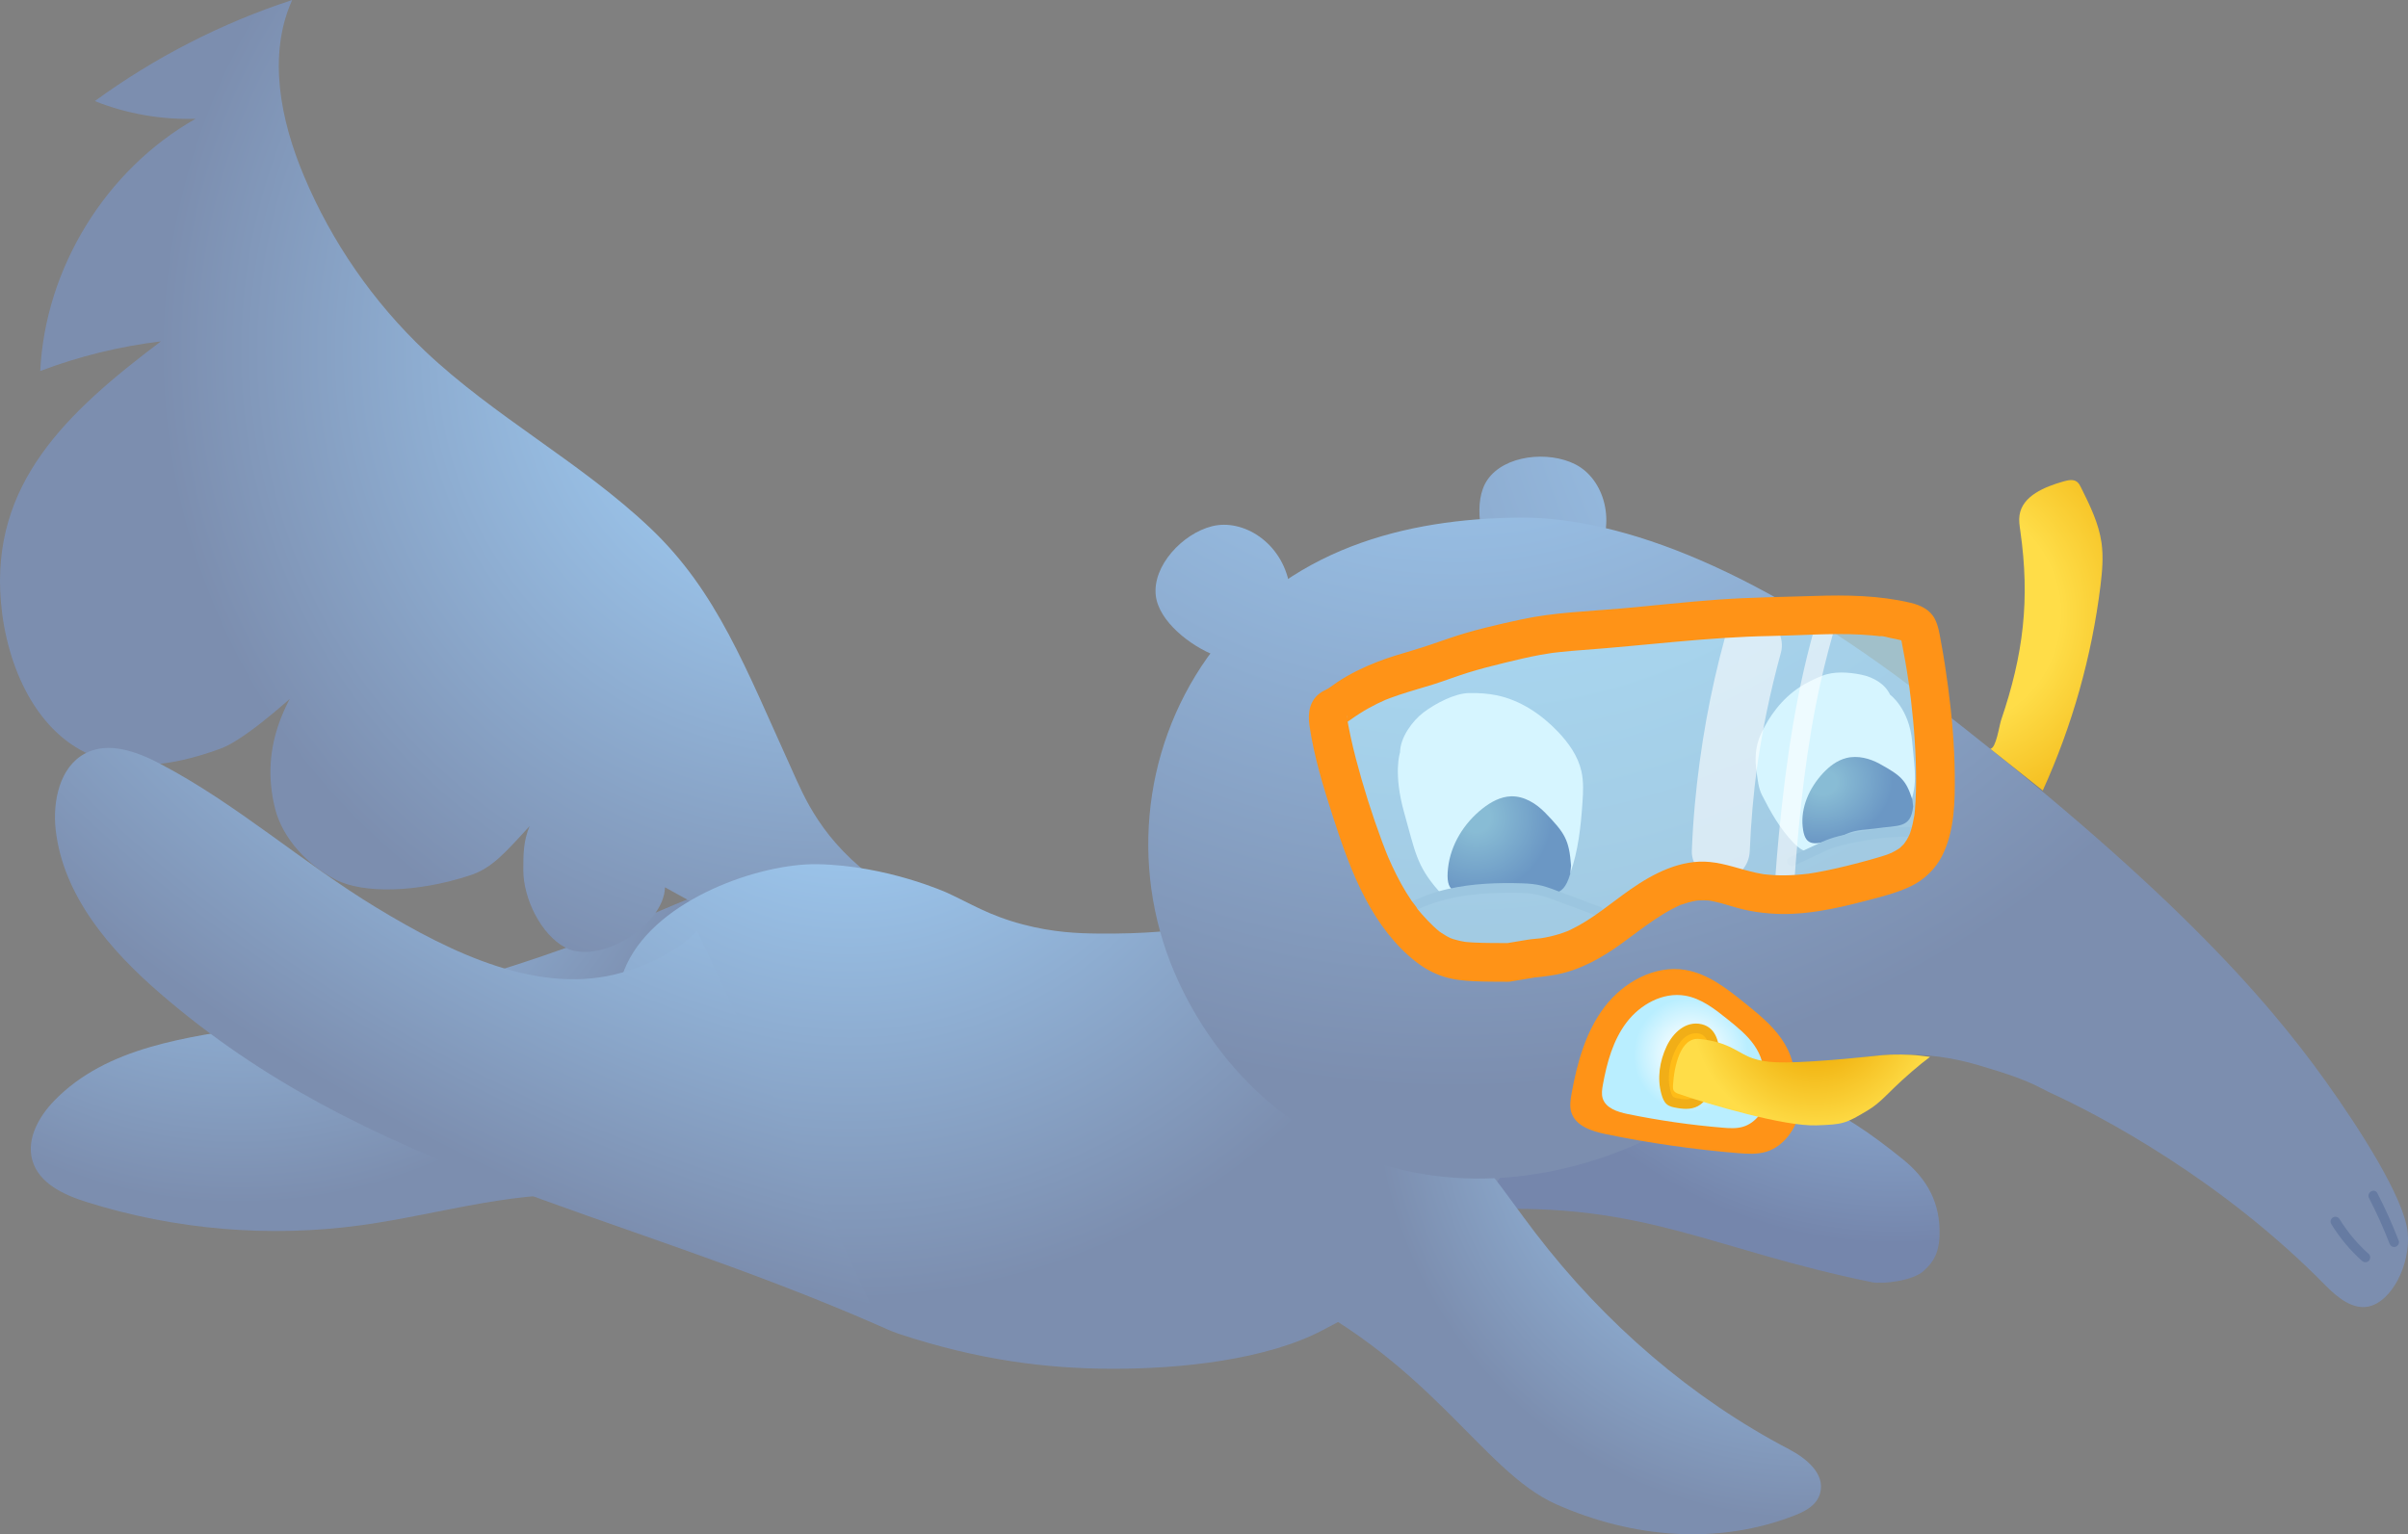 <?xml version="1.0" encoding="UTF-8"?>
<svg xmlns="http://www.w3.org/2000/svg" xmlns:xlink="http://www.w3.org/1999/xlink" viewBox="0 0 748.05 476.75">
  <rect x="0" y="0" width="748.05" height="476.75" fill="#808080" stroke="none"/>
  <defs>
    <style>
      .cls-1 {
        fill: #667ba2;
      }

      .cls-1, .cls-2, .cls-3, .cls-4, .cls-5, .cls-6, .cls-7, .cls-8, .cls-9, .cls-10, .cls-11, .cls-12, .cls-13, .cls-14, .cls-15, .cls-16, .cls-17, .cls-18, .cls-19, .cls-20, .cls-21 {
        stroke-width: 0px;
      }

      .cls-2 {
        fill: #ffbc17;
      }

      .cls-3 {
        fill: url(#radial-gradient-8);
      }

      .cls-4 {
        fill: #f1ae17;
      }

      .cls-22 {
        isolation: isolate;
      }

      .cls-23 {
        mix-blend-mode: soft-light;
      }

      .cls-23, .cls-24 {
        opacity: .58;
      }

      .cls-5 {
        fill: url(#radial-gradient-13);
      }

      .cls-6 {
        fill: url(#radial-gradient-12);
      }

      .cls-7 {
        fill: #7590b4;
      }

      .cls-8 {
        fill: #fff;
      }

      .cls-9 {
        fill: #b9eeff;
      }

      .cls-10 {
        fill: #ff9317;
      }

      .cls-11 {
        fill: url(#radial-gradient-2);
      }

      .cls-12 {
        fill: url(#radial-gradient-7);
      }

      .cls-13 {
        fill: url(#radial-gradient-5);
      }

      .cls-14 {
        fill: url(#radial-gradient);
      }

      .cls-15 {
        fill: url(#radial-gradient-14);
      }

      .cls-16 {
        fill: url(#radial-gradient-10);
      }

      .cls-17 {
        fill: url(#radial-gradient-6);
      }

      .cls-18 {
        fill: url(#radial-gradient-9);
      }

      .cls-19 {
        fill: url(#radial-gradient-3);
      }

      .cls-20 {
        fill: url(#radial-gradient-11);
      }

      .cls-21 {
        fill: url(#radial-gradient-4);
      }
    </style>
    <radialGradient id="radial-gradient" cx="588.57" cy="247.4" fx="588.57" fy="247.4" r="228.16" gradientUnits="userSpaceOnUse">
      <stop offset=".12" stop-color="#a0cdf4"/>
      <stop offset=".61" stop-color="#7586ac"/>
      <stop offset=".61" stop-color="#7586ac"/>
    </radialGradient>
    <radialGradient id="radial-gradient-2" cx="544.13" cy="-9.17" fx="544.13" fy="-9.17" r="477.29" gradientTransform="translate(211.42 -251.07) rotate(40.97)" gradientUnits="userSpaceOnUse">
      <stop offset=".12" stop-color="#a0cdf4"/>
      <stop offset=".63" stop-color="#7c8eaf"/>
    </radialGradient>
    <radialGradient id="radial-gradient-3" cx="74.23" cy="216.73" fx="74.23" fy="216.73" r="249.85" gradientUnits="userSpaceOnUse">
      <stop offset=".12" stop-color="#a0cdf4"/>
      <stop offset=".63" stop-color="#7c8eaf"/>
    </radialGradient>
    <radialGradient id="radial-gradient-4" cx="250.49" cy="137.31" fx="250.49" fy="137.31" r="328.16" gradientTransform="translate(-27.68 77.97) rotate(-22.46)" xlink:href="#radial-gradient-2"/>
    <radialGradient id="radial-gradient-5" cx="264.01" cy="202.73" fx="264.01" fy="202.73" r="319.14" gradientTransform="matrix(1,0,0,1,0,0)" xlink:href="#radial-gradient-2"/>
    <radialGradient id="radial-gradient-6" cx="215.57" cy="200.73" fx="215.57" fy="200.73" r="276.73" gradientTransform="translate(658.28 185.59) rotate(117.16) scale(1 1.93)" xlink:href="#radial-gradient-3"/>
    <radialGradient id="radial-gradient-7" cx="562.23" cy="336.73" fx="562.23" fy="336.73" r="214.97" gradientTransform="matrix(1,0,0,1,0,0)" xlink:href="#radial-gradient-2"/>
    <radialGradient id="radial-gradient-8" cx="451.57" cy="38.17" fx="451.57" fy="38.17" r="477.21" gradientTransform="matrix(1,0,0,1,0,0)" xlink:href="#radial-gradient-2"/>
    <radialGradient id="radial-gradient-9" cx="451.57" cy="38.07" fx="451.57" fy="38.07" r="477.29" gradientTransform="matrix(1,0,0,1,0,0)" xlink:href="#radial-gradient-2"/>
    <radialGradient id="radial-gradient-10" cx="525.25" cy="327.78" fx="525.25" fy="327.78" r="28.33" gradientTransform="translate(-7.27 11.99) rotate(-1.3)" gradientUnits="userSpaceOnUse">
      <stop offset=".12" stop-color="#fff"/>
      <stop offset=".63" stop-color="#b9eeff"/>
    </radialGradient>
    <radialGradient id="radial-gradient-11" cx="563.97" cy="313.66" fx="563.97" fy="313.66" r="61.12" gradientUnits="userSpaceOnUse">
      <stop offset=".12" stop-color="#eda700"/>
      <stop offset=".62" stop-color="#fedc47"/>
      <stop offset=".63" stop-color="#ffdd48"/>
    </radialGradient>
    <radialGradient id="radial-gradient-12" cx="604.23" cy="190.73" fx="604.23" fy="190.73" r="96.27" gradientUnits="userSpaceOnUse">
      <stop offset=".37" stop-color="#ffdd48"/>
      <stop offset=".38" stop-color="#fedc47"/>
      <stop offset=".88" stop-color="#eda700"/>
    </radialGradient>
    <radialGradient id="radial-gradient-13" cx="458.72" cy="251.27" fx="458.72" fy="251.27" r="37.16" gradientTransform="translate(-17.46 37.29) rotate(-4.23)" gradientUnits="userSpaceOnUse">
      <stop offset=".12" stop-color="#46779a"/>
      <stop offset=".54" stop-color="#0c2f7a"/>
      <stop offset=".63" stop-color="#002073"/>
    </radialGradient>
    <radialGradient id="radial-gradient-14" cx="450.22" cy="294.36" fx="450.22" fy="294.36" r="37.16" gradientTransform="translate(97.03 135.81) rotate(-16.38) scale(.92 .8) skewX(1.24)" xlink:href="#radial-gradient-13"/>
  </defs>
  <g class="cls-22">
    <g id="Layer_2" data-name="Layer 2">
      <g id="AnteaterSnorkeler">
        <g>
          <path class="cls-14" d="m411.63,306.15c14.01-.78,27.95,2.27,41.73,5.31,26.34,5.81,52.7,11.63,78.61,19.59,26.28,8.08,37.94,11.95,59.3,29.29,7.51,6.1,11.68,13.69,11.24,23.9-.29,6.75-3.36,9.13-4.79,10.55-3.22,3.18-12.89,4.3-16.13,3.64-50.09-10.21-70.35-24.75-120.84-22.6-14.2.61-29.89,2.59-41.22-7.31"/>
          <path class="cls-11" d="m495.64,173.7c6.77-11.37,2.65-24.9-6.27-29.42-8.42-4.27-22.04-2.88-27.31,4.83-4.55,6.66-2.2,18.86,1.86,26.43"/>
          <path class="cls-19" d="m259.05,268.18c-13.97-.46-39.23,8.44-52.12,14.03-40.41,17.52-82.92,29.83-126.24,36.57-22.71,3.53-47.54,6.45-63.81,23.21-4.75,4.89-8.7,11.82-6.85,18.48,2.02,7.26,9.81,10.81,16.8,13.01,27.55,8.67,56.91,11.15,85.45,7.22,25.02-3.45,49.88-11.77,74.98-8.92,10.68,1.21,21.03,4.42,31.32,7.61,17.29,5.37,34.73,10.8,50.61,19.68"/>
          <path class="cls-21" d="m273.43,274.3c-18.35-12.97-23.71-26.96-27.46-35.21-14.4-31.69-23.22-55.29-43.87-74.92-21.55-20.47-48.46-34.63-70.04-55.07-16.12-15.27-29.02-33.91-37.62-54.37-7.3-17.35-11.39-37.57-3.68-54.73-21.91,7.18-42.68,17.82-61.31,31.41,9.91,3.95,20.64,5.83,31.31,5.5-27.86,15.77-46.72,46.39-48.26,78.37,12.06-4.57,24.68-7.67,37.48-9.2C20.55,128.23-2.84,150.31.28,187.02c1.7,19.93,11.01,41.45,29.78,48.35,12.38,4.55,26.26,1.76,38.63-2.82,12.13-4.49,46.98-38.01,52.22-49.83-12.36,16.15-5.58,1.94-18.86,17.34-13.29,15.4-21.56,31.57-16.57,51.29,2.35,9.3,10.29,17.62,18.83,22s25.25,4.06,41.73-1.36c6.63-2.18,10.53-6.59,18.48-15.29-1.95,4.71-1.95,8.71-1.95,13.71,0,8.68,5.42,20.01,13.1,24.05,10.48,5.51,30.59-6.92,30.91-18.75,0,0,12.72,7.03,12.72,7.03,1.49,3.24,6.32,2.37,6.77-1.13l47.36-7.29Z"/>
          <path class="cls-13" d="m273.64,412.16c2.4,1.21,5.78,2.37,5.78,2.37,25.1,8.27,45.99,10.66,65.05,10.78,22.67.15,49.18-2.9,66.45-12,27.42-14.45,36.08-20.53,53.15-44.59,9.44-13.3,17.17-26.55,2.57-47.88-6.34-9.27-14.24-14.35-21.08-18.75-21.27-13.69-42.47-15.06-50.56-15.49-19.31-1.02-23.06,3.79-54.01,3.48-5.98-.06-13.69-.32-23.19-2.82-10.67-2.81-16.26-6.5-23.47-9.8,0,0-18.69-8.55-40.42-8.93-17.57-.3-49.51,10.55-59.19,31.03-17.78,37.66,49.15,97.56,78.91,112.6Z"/>
          <path class="cls-17" d="m216.56,289.18c-5.98,6.34-14.86,10.55-23.11,12.96-25.7,7.51-53.34-6.07-76.38-20.03-23.04-13.96-43.51-32.31-67.34-44.79-7.27-3.81-16.07-7.04-23.32-3.18-7.82,4.15-10.14,14.78-9.1,23.81,2.38,20.55,16.92,37.29,32.27,50.59,64.6,55.98,139.14,66.38,224.06,103.62"/>
          <path class="cls-12" d="m407.78,338.7c13.14-5.99,28.43-.55,39.83,9.08,11.4,9.63,19.93,22.99,29.27,35.21,21.81,28.52,48.89,51.64,78.91,67.35,5.1,2.67,11.32,7.51,9.63,13.66-1,3.64-4.42,5.5-7.55,6.74-23.95,9.52-50.75,7.19-74.39-3.3-23.64-10.49-39.04-45.53-89.75-68.58"/>
          <path class="cls-3" d="m634.61,338.38c-6.33-3.34-12.72-5.2-19.57-7.27-34.05-10.31-66.27,3.92-99.63,21.09-28.36,14.6-65.76,20.42-99.27,4.52-22.17-10.52-39.59-29.09-50.09-51.83-15.08-32.67-11.78-71.19,9.02-100.56,24.42-34.47,62.55-43.05,96.33-43.5,33.13-.44,76.56,17.28,126.46,55.79,74.71,57.65,105.77,92.94,124.76,119.56,10.39,14.56,24.29,36.13,25.33,46.74.98,10.01-5.05,21.81-12.44,23.11-4.39.77-8.81-2.25-12.95-6.47-32.29-32.94-69.83-52.83-86.19-60.27l-1.74-.91Z"/>
          <path class="cls-18" d="m400.54,181.62c-2.34-13.02-14.33-20.54-24.03-18.1-9.16,2.3-18.53,12.28-17.46,21.55.93,8.01,10.71,15.68,18.74,18.74"/>
          <path class="cls-10" d="m557.04,337.61c1.16-5.16-.66-10.62-3.7-14.94-3.04-4.32-7.22-7.7-11.33-11.01-5.54-4.47-11.42-9.09-18.44-10.27-9.55-1.6-19.26,3.8-25.12,11.5-5.86,7.7-8.51,17.36-10.23,26.89-.35,1.95-.67,3.99-.08,5.88,1.33,4.25,6.39,5.86,10.75,6.76,13.51,2.78,27.19,4.74,40.93,5.88,2.95.24,5.98.44,8.82-.41,5.44-1.63,9.15-6.92,10.51-12.44l-2.1-7.83Z"/>
          <path class="cls-16" d="m547.58,335.49c.84-3.72-.48-7.66-2.67-10.78s-5.2-5.55-8.17-7.94c-4-3.22-8.24-6.55-13.3-7.4-6.89-1.15-13.89,2.74-18.12,8.29s-6.13,12.52-7.38,19.39c-.25,1.4-.48,2.88-.06,4.24.96,3.06,4.61,4.22,7.75,4.87,9.74,2,19.6,3.42,29.52,4.24,2.13.18,4.32.32,6.36-.3,3.92-1.18,6.6-4.99,7.58-8.97l-1.51-5.65Z"/>
          <g>
            <path class="cls-2" d="m532.45,328.58c.37-3.01-.09-6.57-2.64-8.22-1.98-1.28-4.69-.94-6.67.34s-3.3,3.36-4.26,5.51c-1.98,4.42-2.63,9.56-1.07,14.14.21.63.49,1.27,1.01,1.69.49.39,1.13.52,1.75.64,1.75.34,3.6.68,5.29.11,2.58-.86,4.06-3.56,4.81-6.18.83-2.93,1.05-6.03.63-9.05"/>
            <path class="cls-4" d="m533.95,328.58c.46-4.05-.69-9.21-5.26-10.31-4.99-1.21-9,2.69-10.96,6.86-2.15,4.58-3.01,9.93-1.6,14.87.32,1.12.73,2.31,1.63,3.1s2.09.98,3.22,1.18c2.55.45,5.14.52,7.3-1.1,4.47-3.35,5.17-10.51,4.5-15.61-.11-.81-.61-1.49-1.5-1.5-.73,0-1.6.7-1.5,1.5.49,3.77.25,8.16-1.78,11.48-.89,1.47-2.19,2.48-3.96,2.54-1.04.03-2.07-.15-3.09-.36-.93-.19-1.38-.36-1.71-1.28-1.34-3.7-.94-7.86.34-11.51,1.09-3.12,3.18-7.03,6.88-7.36,4.23-.38,4.83,4.36,4.47,7.51-.09.81.76,1.49,1.5,1.5.89,0,1.41-.7,1.5-1.5h0Z"/>
          </g>
          <path class="cls-20" d="m596.44,328.01c-3.2-.4-8.43-.45-11.64-.15-4.16.38-8.69.96-16.23,1.54-16.13,1.24-20.02.75-23.94-.51-4.6-1.48-7.21-5.11-16.74-6.06-5.89-.59-7.81,8.5-8.17,14.41-.04.57-.06,1.19.24,1.68.33.54.98.79,1.58,1,9.37,3.28,32.78,10.11,42.7,9.76,8.39-.3,9.08-.49,16.26-4.84,3.07-1.86,5.53-4.54,8.1-7.03,2.88-2.79,7.73-7.04,10.97-9.41l-3.13-.39Z"/>
          <path class="cls-6" d="m618.31,232.68c1.8-.2,2.75-7.18,3.33-8.89,6.95-20.4,9.02-37.45,5.98-58.79-.23-1.63-.5-3.29-.25-4.93.91-6.02,7.81-8.81,13.67-10.48,1.38-.39,2.99-.75,4.15.1.61.44.96,1.14,1.3,1.82,2.72,5.48,5.49,11.07,6.35,17.12.63,4.43.22,8.93-.32,13.37-2.7,21.96-8.77,43.5-17.93,63.63"/>
          <path class="cls-8" d="m446.78,276.66c2.42,2.76,6.15-.8,9.79-1.26,4.57-.58,7.54-1.88,11-1,3.7.94,6.26,1.25,10,2,5,1,7.72,1.98,10.22-5.02s3.29-14.5,3.8-21.92c.23-3.29.4-6.63-.33-9.84-1.06-4.69-3.96-8.77-7.28-12.25-5.16-5.41-11.65-9.78-18.97-11.31-2.82-.59-5.72-.75-8.61-.71-4.51.06-10.54,3.27-14.14,5.99s-7.3,7.92-7.33,12.43c0,0-2.22,6.43,1.31,18.86,3.33,11.77,3.75,16.29,10.54,24.03Z"/>
          <path class="cls-5" d="m488.05,268.96c-.59-7.98-1.9-10.11-8.04-16.42-2.81-2.89-6.55-5.21-10.59-5.1-3.26.09-6.27,1.75-8.83,3.76-5.78,4.54-9.97,11.27-10.76,18.57-.79,7.3,1.67,8.29,8.97,7.47,2.76-.31,3.23-.56,5.22-.99,3.45-.76,7.02.28,9.59.5,8.05.7,11.72,3.12,14.19-5.16"/>
          <path class="cls-7" d="m439.21,283.21c8.5-4.38,18.08-5.64,27.54-5.78,2.4-.03,4.81-.04,7.21.09,2.58.14,4.95.71,7.37,1.59,4.99,1.81,9.95,3.69,14.93,5.54,1.81.67,2.59-2.23.8-2.89-4.06-1.51-8.12-3.01-12.18-4.52-1.93-.72-3.86-1.51-5.87-2.02s-3.98-.67-5.99-.74c-7.71-.26-15.57.04-23.11,1.73-4.24.95-8.34,2.41-12.21,4.41-1.72.89-.2,3.47,1.51,2.59h0Z"/>
          <path class="cls-1" d="m735.87,389.66c-3.54-3.16-6.59-6.8-9.07-10.84-.42-.69-1.34-.95-2.05-.54s-.96,1.36-.54,2.05c2.61,4.25,5.82,8.13,9.54,11.45.6.54,1.53.6,2.12,0,.55-.55.61-1.58,0-2.12h0Z"/>
          <path class="cls-1" d="m745.18,385.57c-1.95-5.06-4.17-10.01-6.65-14.82-.88-1.72-3.47-.2-2.59,1.51,2.36,4.59,4.49,9.29,6.35,14.11.29.76,1.01,1.28,1.85,1.05.72-.2,1.34-1.09,1.05-1.85h0Z"/>
          <path class="cls-8" d="m592.68,251.81c-1.15,2.86-5.31,1.52-8.46,2.43-3.94,1.14-6.79,1.2-9.38,3.03-2.76,1.96-4.78,3.06-7.64,4.89-3.82,2.45-5.76,4.1-9.96-.2-4.2-4.3-7.14-9.54-9.83-14.82-1.19-2.34-1.35-4.74-1.73-7.35-.56-3.81-.41-7.81,1.26-11.5,2.6-5.75,6.63-11.19,12.2-14.82,2.15-1.4,4.49-2.51,6.88-3.47,3.74-1.5,8.26-1.14,12.13-.37s7.48,2.94,8.99,6.22c0,0,6,4.32,6.89,14.67.85,9.8,1.88,13.27-1.36,21.29Z"/>
          <path class="cls-15" d="m594.08,248.48c-1.95-6.07-3.5-7.46-10.13-11.12-3.03-1.67-6.8-2.72-10.39-1.82-2.9.73-5.3,2.63-7.24,4.7-4.36,4.69-6.92,10.76-6.32,16.59.59,5.83,2.97,6.1,9.37,3.99,2.42-.8,2.79-1.08,4.49-1.82,2.96-1.28,6.34-1.2,8.68-1.55,7.33-1.08,11.05.06,11.79-6.87"/>
          <path class="cls-7" d="m598.08,257.33c-7.24-.86-14.55,0-21.68,1.36-3.57.68-7.06,1.4-10.38,2.91s-6.77,3.19-10.16,4.78c-1.75.82-.22,3.41,1.51,2.59,3.25-1.53,6.49-3.07,9.74-4.58s6.62-2.15,10.08-2.81c6.88-1.31,13.9-2.08,20.88-1.25,1.91.23,1.9-2.77,0-3h0Z"/>
          <g class="cls-24">
            <path class="cls-9" d="m468.36,299.04c-15.29-.14-20.49.48-29.74-9.48s-14.13-23.11-18.33-36.03c-3.11-9.55-5.98-19.2-7.65-29.1-.2-1.19-.37-2.51.26-3.55.61-1.02,1.96-1.21,2.92-1.92,12.26-9.06,21.55-9.53,34.32-14.3,6.71-2.5,17.44-5.01,24.44-6.53,6.6-1.43,13.35-1.95,20.08-2.4,18.05-1.21,36.13-3.92,54.22-4.14,14.99-.18,29.15-1.99,43.71,1.61.97.24,1.99.52,2.68,1.24.72.74.96,1.81,1.17,2.82,3.17,15.51,5.4,35.41,4.65,51.21-.33,6.9-1.36,14.49-6.53,19.08-3.2,2.84-7.48,4.05-11.61,5.18-13.06,3.57-26.81,7.16-39.97,3.97-4.1-.99-8.08-2.64-12.29-2.96-10.36-.79-19.41,6.36-27.76,12.55s-14.86,10.59-26.65,11.4l-7.93,1.32Z"/>
          </g>
          <g class="cls-23">
            <path class="cls-8" d="m564.79,191.38c-6.7,22.25-9.98,45.12-12.2,68.2-.44,4.58-.8,9.16-1.13,13.75-.12,1.62,1.46,3,3,3,1.72,0,2.88-1.38,3-3,1.48-20.6,3.63-41.26,8.15-61.43,1.42-6.37,3.09-12.68,4.97-18.92,1.12-3.71-4.67-5.29-5.79-1.6h0Z"/>
          </g>
          <g class="cls-23">
            <path class="cls-8" d="m535.89,198.01c-4.68,16.98-7.77,34.39-9.38,51.93-.44,4.81-.75,9.64-.94,14.46s4.27,9.21,9,9c5.04-.23,8.8-3.95,9-9,.36-8.86,1.13-17.69,2.31-26.48l-.32,2.39c1.72-12.67,4.3-25.2,7.69-37.52,1.25-4.53-1.55-9.99-6.29-11.07s-9.73,1.43-11.07,6.29h0Z"/>
          </g>
          <path class="cls-10" d="m468.36,293.04c-3.51-.03-7.04.01-10.55-.17-.67-.04-1.33-.08-2-.14-.32-.03-.63-.06-.95-.1-1.22-.13,1.48.24.29.04s-2.44-.46-3.63-.84c-.27-.09-.53-.19-.8-.28-.1-.03-.4-.12-.45-.17-.1-.11,1.4.64.87.37-.55-.28-1.12-.52-1.67-.83s-1.12-.66-1.66-1.02c-.26-.18-.52-.37-.78-.55-.34-.24-.75-.7.54.43-.15-.13-.3-.24-.45-.36-1.25-1.02-2.41-2.14-3.53-3.3-.64-.66-1.26-1.34-1.87-2.04-.32-.37-.64-.74-.95-1.12-.18-.21-.35-.43-.53-.65-.32-.39-.46-1.02.04.06-.38-.82-1.19-1.62-1.7-2.37-.59-.86-1.15-1.74-1.7-2.62-1.1-1.78-2.11-3.61-3.05-5.48s-1.77-3.66-2.58-5.53c-.43-.98.04.13.11.27-.12-.24-.22-.53-.32-.78-.19-.46-.37-.91-.55-1.37-.39-.98-.77-1.97-1.14-2.96-3.14-8.45-5.88-17.12-8.16-25.85-.6-2.31-1.16-4.64-1.66-6.97-.23-1.09-.46-2.18-.66-3.28-.1-.55-.2-1.1-.3-1.65-.06-.31-.11-.63-.16-.94-.16-.92.15.23.05.38-.05.07,0-.81-.01-.81.2.01-.45,1.62-.39,1.51-.23.42-.56.69-.89,1.02-.59.58-.34.23-.07.13.92-.34,1.72-.92,2.51-1.48,1.81-1.3,3.68-2.5,5.62-3.58,1.68-.94,3.41-1.77,5.17-2.55.73-.33-1.12.45-.38.16.18-.07.35-.14.52-.21.46-.18.93-.36,1.39-.54.86-.32,1.73-.63,2.61-.92,3.49-1.17,7.04-2.15,10.55-3.24s7.25-2.55,10.93-3.69,7.54-2.14,11.34-3.06,7.41-1.79,11.16-2.48c1.18-.22,2.37-.41,3.56-.58.24-.03.48-.08.72-.1-.2.01-1.3.16-.16.03.64-.08,1.28-.15,1.91-.22,2.4-.26,4.8-.46,7.21-.64,19.44-1.41,38.81-4.02,58.32-4.35,9.34-.16,18.69-.93,28.03-.43,1.09.06,2.17.13,3.26.23.54.05,1.09.1,1.63.16.31.03.62.07.93.11.16.02.31.04.47.06.45.06.31.04-.43-.06.92-.16,2.35.36,3.27.54,1.18.22,2.35.47,3.51.76.36.09.96.38,1.33.37-.72.03-1-.52-.42-.13-.34-.23-.62-.46-.88-.78-.14-.18-.62-1.51-.46-.85.04.19.11.38.16.56.15.57.25,1.15.36,1.73.38,1.93.74,3.87,1.08,5.81.36,2.09.7,4.19,1,6.29.07.5.15,1,.22,1.5.04.29.08.57.12.86.1.69-.07-.5-.07-.51.11,1.16.3,2.32.44,3.49.51,4.31.92,8.64,1.2,12.97s.42,8.4.4,12.6c-.01,2-.06,4.01-.16,6.01-.04.87-.1,1.75-.18,2.62-.04.5-.09,1-.15,1.51-.02.19-.05.38-.07.56-.08.77.22-1.38.03-.28-.32,1.85-.69,3.67-1.3,5.44-.08.23-.62,1.6-.23.65.37-.9-.18.35-.31.6-.19.37-.4.74-.62,1.1-.17.27-1.05,1.46-.44.73.65-.78-.29.33-.45.51-.33.36-.69.69-1.05,1.03-.81.76.84-.54-.07.08-.51.35-1.02.68-1.56.98-.42.23-.85.43-1.28.66-.37.19-.92.22.3-.11-.19.05-.39.16-.58.23-.97.38-1.96.7-2.96,1-4.42,1.33-8.91,2.49-13.41,3.53-2.32.54-4.65,1.02-7,1.42-.55.09-1.09.18-1.64.26-.2.03-.5.12-.7.1,1.04.11.66-.08.19-.03-1.17.13-2.34.26-3.51.34-2.33.17-4.67.21-7.01.08-1.09-.06-2.17-.17-3.25-.28-.88-.1,1.08.19.21.02-.23-.04-.46-.07-.69-.11-.69-.12-1.39-.26-2.07-.41-4.76-1.07-9.23-2.82-14.12-3.3-8.97-.88-17.53,3.55-24.66,8.53-6.07,4.24-11.74,9.22-18.45,12.45-.36.17-.73.34-1.1.51-.9.41.39-.17.48-.2-.21.06-.45.18-.65.26-.83.32-1.67.62-2.52.88-1.82.56-3.68.98-5.56,1.27-.2.03-.4.05-.6.09,1.47-.29.73-.09.36-.06-.5.05-.99.1-1.49.14-.83.07-1.66.17-2.48.3-.89.14-1.77.29-2.65.44l-5.04.84c-3.1.52-5.12,4.52-4.19,7.38,1.09,3.36,4.05,4.75,7.38,4.19l5.5-.92c.79-.13,1.58-.26,2.36-.39.18-.03-1.85.21-.66.14.56-.04,1.13-.11,1.69-.18,1.47-.18,2.94-.37,4.39-.64,7.63-1.44,14.36-5.24,20.57-9.75,3.43-2.49,6.77-5.1,10.29-7.46,1.79-1.19,3.62-2.32,5.53-3.31.42-.22.85-.43,1.28-.64.25-.12.49-.22.74-.34.66-.31.04-.29-.32.13.23-.26.97-.38,1.32-.5.57-.2,1.14-.39,1.71-.55.9-.26,1.8-.44,2.71-.62,1.05-.2-.28.06-.41.05.23.02.55-.06.79-.08.53-.04,1.07-.06,1.6-.06s1.08.02,1.63.06c.16.01.82.14.9.09-.05.03-1.15-.2-.48-.05,1.18.26,2.35.48,3.52.8,2.26.61,4.48,1.36,6.76,1.91,2.72.66,5.51,1.05,8.3,1.28,10.03.83,20.17-1.37,29.82-3.9,4.73-1.24,9.51-2.4,13.95-4.49,4.19-1.97,7.78-5.4,9.86-9.55,3.91-7.78,4-16.97,3.91-25.5-.1-9.03-.89-18.05-2.08-27-.62-4.66-1.33-9.32-2.19-13.94-.44-2.39-.77-4.84-1.87-7.03-1.5-3-4.51-4.39-7.61-5.12-9.78-2.31-19.85-2.45-29.84-2.12s-19.89.42-29.8,1.13c-10.12.72-20.21,1.88-30.31,2.77s-20.71,1.19-30.86,3.38c-7.63,1.65-15.33,3.39-22.72,5.95-3.77,1.31-7.52,2.61-11.34,3.74s-7.34,2.16-10.9,3.56c-4.28,1.68-8.39,3.67-12.23,6.21-.91.61-1.78,1.28-2.69,1.89-.72.48-1.55.77-2.27,1.24-3.69,2.38-4.34,6.36-3.75,10.39,1.41,9.64,4.31,19.1,7.3,28.35,2.8,8.69,5.82,17.4,10.1,25.49,3.92,7.41,9.1,14.49,15.77,19.64,2.59,2,5.38,3.54,8.52,4.54s6.23,1.27,9.36,1.43c3.51.18,7.03.14,10.55.17,3.14.03,6.14-2.78,6-6s-2.64-5.97-6-6Z"/>
        </g>
      </g>
    </g>
  </g>
</svg>